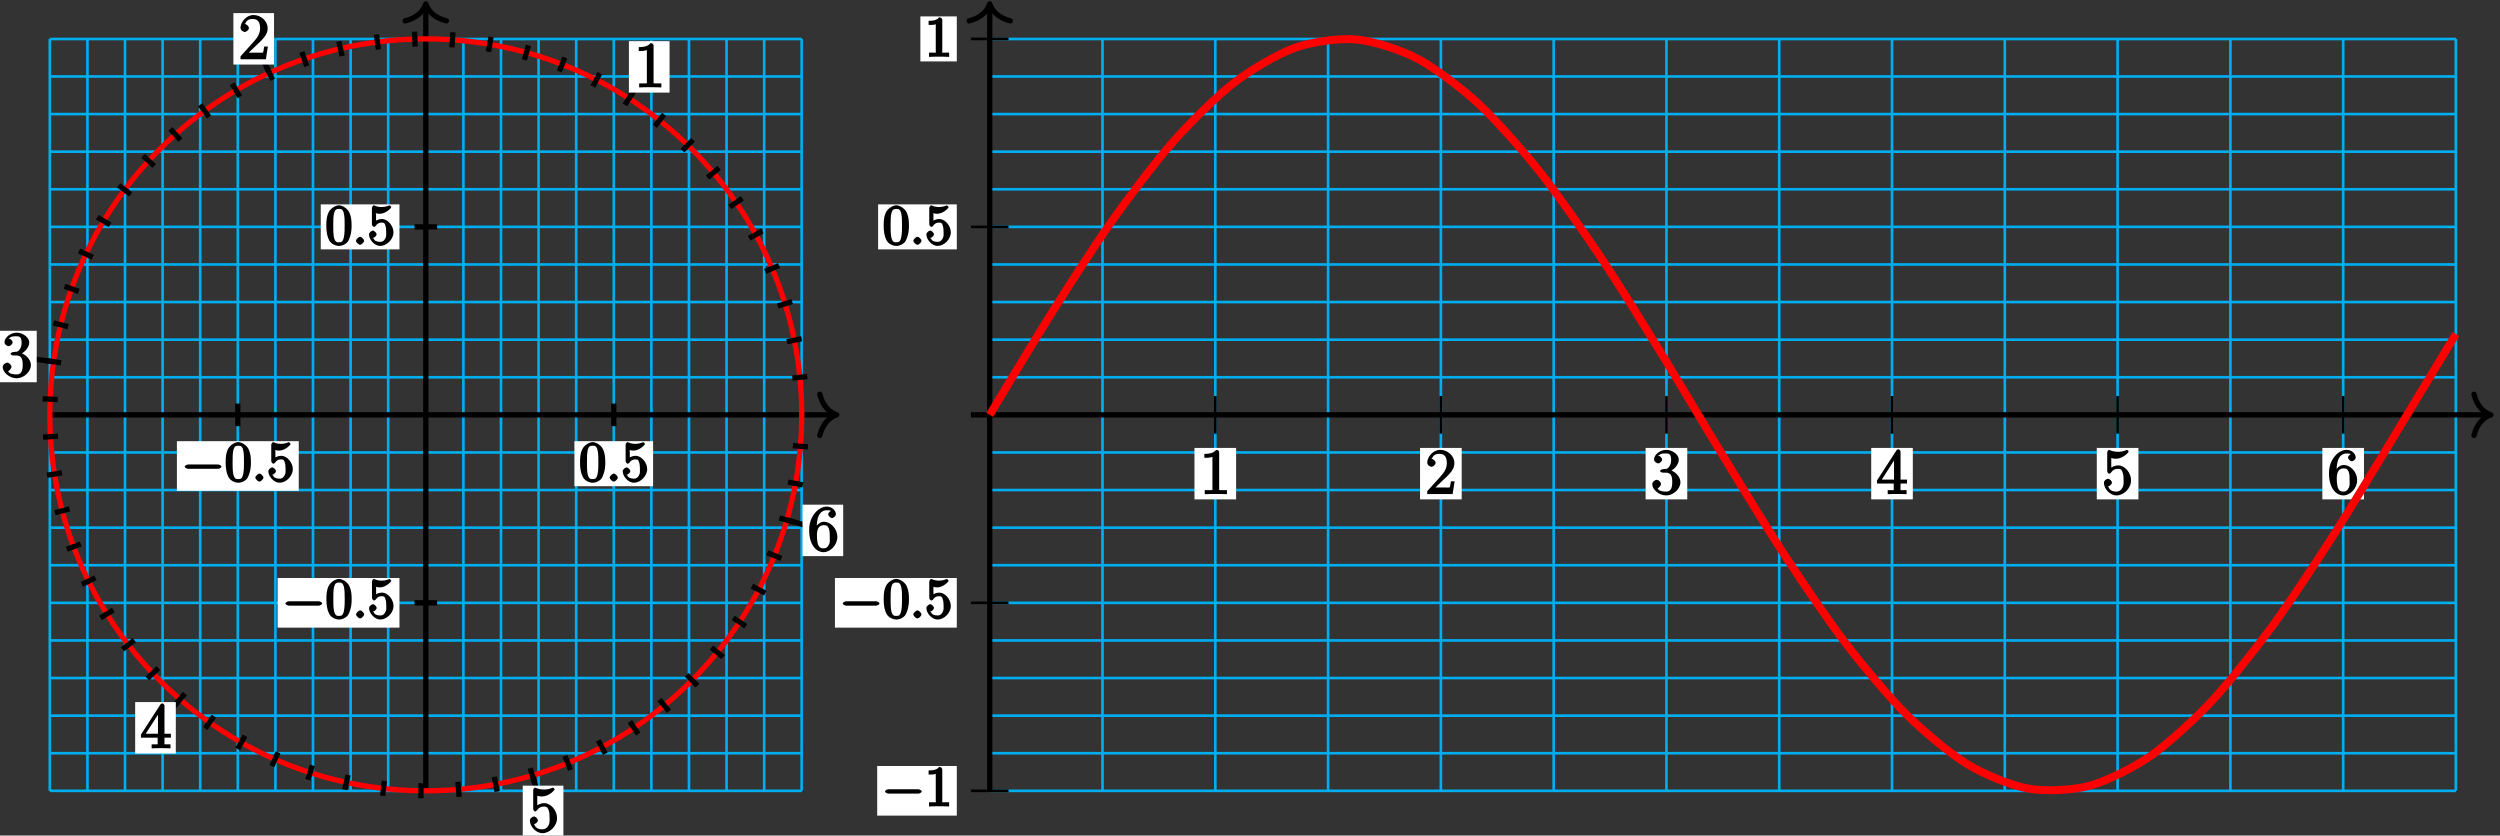 <?xml version="1.0" encoding="UTF-8"?>
<svg xmlns="http://www.w3.org/2000/svg" xmlns:xlink="http://www.w3.org/1999/xlink" width="377pt" height="126pt" viewBox="0 0 377 126" version="1.1">
<rect x="0" y="0" width="377" height="126" fill="#333333" stroke="none"/>
<defs>
<g>
<symbol overflow="visible" id="glyph0-0">
<path style="stroke:none;" d=""/>
</symbol>
<symbol overflow="visible" id="glyph0-1">
<path style="stroke:none;" d="M 2.922 -6.281 C 2.922 -6.5 2.75 -6.672 2.484 -6.672 C 2.203 -6.375 1.859 -6.062 0.688 -6.062 L 0.688 -5.469 C 1.094 -5.469 1.562 -5.469 1.906 -5.625 L 1.906 -0.891 C 1.906 -0.547 2.062 -0.594 1.219 -0.594 L 0.75 -0.594 L 0.75 0.016 C 1.188 -0.016 2.109 -0.016 2.422 -0.016 C 2.75 -0.016 3.656 -0.016 4.094 0.016 L 4.094 -0.594 L 3.625 -0.594 C 2.781 -0.594 2.922 -0.547 2.922 -0.891 Z M 2.922 -6.281 "/>
</symbol>
<symbol overflow="visible" id="glyph0-2">
<path style="stroke:none;" d="M 4.203 -1.922 L 3.844 -1.922 C 3.781 -1.594 3.766 -1.188 3.672 -1.031 C 3.609 -0.953 3.188 -1 2.891 -1 L 1.125 -1 L 1.25 -0.734 C 1.5 -0.953 2.078 -1.562 2.328 -1.781 C 3.781 -3.125 4.375 -3.734 4.375 -4.672 C 4.375 -5.781 3.344 -6.672 2.234 -6.672 C 1.125 -6.672 0.281 -5.562 0.281 -4.75 C 0.281 -4.25 0.891 -4.109 0.922 -4.109 C 1.125 -4.109 1.547 -4.406 1.547 -4.703 C 1.547 -4.969 1.188 -5.312 0.922 -5.312 C 0.828 -5.312 0.812 -5.312 1.016 -5.391 C 1.141 -5.797 1.484 -6.078 2.109 -6.078 C 2.922 -6.078 3.234 -5.562 3.234 -4.672 C 3.234 -3.859 2.828 -3.266 2.281 -2.656 L 0.281 -0.438 L 0.281 0 L 4.109 0 L 4.406 -1.922 Z M 4.203 -1.922 "/>
</symbol>
<symbol overflow="visible" id="glyph0-3">
<path style="stroke:none;" d="M 1.766 -3.75 C 1.594 -3.734 1.375 -3.562 1.375 -3.484 C 1.375 -3.391 1.609 -3.234 1.781 -3.234 L 2.219 -3.234 C 3.031 -3.234 3.219 -2.719 3.219 -1.797 C 3.219 -0.547 2.75 -0.375 2.281 -0.375 C 1.812 -0.375 1.203 -0.438 1.016 -0.859 C 1.062 -0.859 1.516 -1.188 1.516 -1.531 C 1.516 -1.812 1.141 -2.156 0.875 -2.156 C 0.641 -2.156 0.203 -1.859 0.203 -1.5 C 0.203 -0.656 1.25 0.203 2.297 0.203 C 3.438 0.203 4.453 -0.828 4.453 -1.781 C 4.453 -2.672 3.578 -3.516 2.656 -3.688 L 2.656 -3.359 C 3.484 -3.609 4.203 -4.453 4.203 -5.203 C 4.203 -5.953 3.234 -6.672 2.312 -6.672 C 1.359 -6.672 0.469 -5.922 0.469 -5.234 C 0.469 -4.844 0.953 -4.625 1.094 -4.625 C 1.297 -4.625 1.688 -4.922 1.688 -5.203 C 1.688 -5.516 1.297 -5.797 1.078 -5.797 C 1.016 -5.797 1 -5.797 1.312 -5.906 C 1.453 -6.172 2.234 -6.125 2.281 -6.125 C 2.594 -6.125 3.047 -6.141 3.047 -5.203 C 3.047 -5.016 3.062 -4.594 2.797 -4.188 C 2.5 -3.766 2.297 -3.781 2.047 -3.781 Z M 1.766 -3.75 "/>
</symbol>
<symbol overflow="visible" id="glyph0-4">
<path style="stroke:none;" d="M 3.625 -6.375 C 3.625 -6.562 3.453 -6.766 3.312 -6.766 C 3.234 -6.766 3.094 -6.719 3.016 -6.609 L 0.078 -2.062 L 0.078 -1.594 L 2.594 -1.594 L 2.594 -0.875 C 2.594 -0.531 2.75 -0.594 2.062 -0.594 L 1.688 -0.594 L 1.688 0.016 C 2.078 -0.016 2.844 -0.016 3.109 -0.016 C 3.375 -0.016 4.141 -0.016 4.531 0.016 L 4.531 -0.594 L 4.172 -0.594 C 3.484 -0.594 3.625 -0.531 3.625 -0.875 L 3.625 -1.594 L 4.594 -1.594 L 4.594 -2.188 L 3.625 -2.188 Z M 2.641 -5.625 L 2.641 -2.188 L 0.797 -2.188 L 2.938 -5.531 Z M 2.641 -5.625 "/>
</symbol>
<symbol overflow="visible" id="glyph0-5">
<path style="stroke:none;" d="M 1.219 -5.484 C 1.641 -5.344 1.969 -5.328 2.078 -5.328 C 3.156 -5.328 4.016 -6.281 4.016 -6.422 C 4.016 -6.453 3.828 -6.672 3.766 -6.672 C 3.75 -6.672 3.734 -6.672 3.641 -6.625 C 3.109 -6.391 2.656 -6.375 2.406 -6.375 C 1.766 -6.375 1.312 -6.562 1.141 -6.641 C 1.078 -6.672 1.047 -6.672 1.047 -6.672 C 0.969 -6.672 0.781 -6.438 0.781 -6.297 L 0.781 -3.453 C 0.781 -3.281 0.969 -3.062 1.078 -3.062 C 1.125 -3.062 1.25 -3.125 1.344 -3.234 C 1.609 -3.641 1.953 -3.812 2.422 -3.812 C 2.938 -3.812 3 -3.5 3.078 -3.344 C 3.234 -2.969 3.25 -2.5 3.25 -2.125 C 3.25 -1.766 3.312 -1.344 3.047 -0.906 C 2.828 -0.562 2.578 -0.375 2.156 -0.375 C 1.531 -0.375 1.078 -0.641 0.969 -1.094 C 0.781 -1.172 0.844 -1.156 0.891 -1.156 C 1.047 -1.156 1.484 -1.406 1.484 -1.734 C 1.484 -2 1.125 -2.312 0.891 -2.312 C 0.719 -2.312 0.281 -2.062 0.281 -1.688 C 0.281 -0.875 1.125 0.203 2.188 0.203 C 3.266 0.203 4.375 -0.859 4.375 -2.078 C 4.375 -3.219 3.438 -4.328 2.438 -4.328 C 1.891 -4.328 1.344 -4.031 1.094 -3.766 L 1.391 -3.656 L 1.391 -5.422 Z M 1.219 -5.484 "/>
</symbol>
<symbol overflow="visible" id="glyph0-6">
<path style="stroke:none;" d="M 1.344 -3.484 C 1.344 -5.906 2.359 -6.125 2.875 -6.125 C 3.219 -6.125 3.438 -6.078 3.438 -6.047 C 3.625 -6.047 3.078 -5.891 3.078 -5.5 C 3.078 -5.281 3.406 -4.953 3.656 -4.953 C 3.891 -4.953 4.234 -5.25 4.234 -5.531 C 4.234 -6.031 3.688 -6.672 2.859 -6.672 C 1.656 -6.672 0.203 -5.281 0.203 -3.172 C 0.203 -0.547 1.547 0.203 2.359 0.203 C 3.391 0.203 4.453 -0.859 4.453 -2.109 C 4.453 -3.375 3.391 -4.391 2.438 -4.391 C 1.594 -4.391 1.094 -3.484 1 -3.219 L 1.344 -3.219 Z M 2.359 -0.375 C 1.75 -0.375 1.641 -0.75 1.547 -0.953 C 1.469 -1.188 1.375 -1.656 1.375 -2.328 C 1.375 -3.094 1.547 -3.875 2.406 -3.875 C 2.922 -3.875 3.016 -3.688 3.172 -3.359 C 3.312 -3 3.312 -2.531 3.312 -2.109 C 3.312 -1.625 3.375 -1.312 3.188 -0.953 C 2.953 -0.484 2.734 -0.375 2.359 -0.375 Z M 2.359 -0.375 "/>
</symbol>
<symbol overflow="visible" id="glyph1-0">
<path style="stroke:none;" d=""/>
</symbol>
<symbol overflow="visible" id="glyph1-1">
<path style="stroke:none;" d="M 5.516 -1.922 C 5.656 -1.922 6.016 -2.078 6.016 -2.25 C 6.016 -2.422 5.656 -2.578 5.516 -2.578 L 0.984 -2.578 C 0.844 -2.578 0.484 -2.422 0.484 -2.25 C 0.484 -2.078 0.844 -1.922 0.984 -1.922 Z M 5.516 -1.922 "/>
</symbol>
<symbol overflow="visible" id="glyph2-0">
<path style="stroke:none;" d=""/>
</symbol>
<symbol overflow="visible" id="glyph2-1">
<path style="stroke:none;" d="M 3.953 -2.875 C 3.953 -3.562 3.906 -4.25 3.609 -4.875 C 3.266 -5.578 2.469 -5.953 2.047 -5.953 C 1.562 -5.953 0.766 -5.516 0.453 -4.828 C 0.219 -4.297 0.141 -3.781 0.141 -2.875 C 0.141 -2.062 0.25 -1.312 0.547 -0.719 C 0.875 -0.078 1.609 0.172 2.047 0.172 C 2.766 0.172 3.328 -0.312 3.469 -0.609 C 3.938 -1.562 3.953 -2.391 3.953 -2.875 Z M 2.047 -0.375 C 1.781 -0.375 1.438 -0.328 1.266 -1.25 C 1.188 -1.75 1.188 -2.391 1.188 -2.969 C 1.188 -3.656 1.188 -4.281 1.312 -4.781 C 1.453 -5.328 1.688 -5.406 2.047 -5.406 C 2.359 -5.406 2.641 -5.406 2.797 -4.688 C 2.906 -4.203 2.906 -3.547 2.906 -2.969 C 2.906 -2.406 2.906 -1.781 2.812 -1.266 C 2.656 -0.344 2.344 -0.375 2.047 -0.375 Z M 2.047 -0.375 "/>
</symbol>
<symbol overflow="visible" id="glyph2-2">
<path style="stroke:none;" d="M 1.078 -4.797 C 1.438 -4.688 1.719 -4.672 1.812 -4.672 C 2.766 -4.672 3.562 -5.562 3.562 -5.672 C 3.562 -5.719 3.344 -5.953 3.297 -5.953 C 3.281 -5.953 3.266 -5.953 3.188 -5.906 C 2.719 -5.719 2.312 -5.688 2.109 -5.688 C 1.547 -5.688 1.156 -5.859 1 -5.922 C 0.938 -5.953 0.922 -5.953 0.906 -5.953 C 0.844 -5.953 0.641 -5.703 0.641 -5.562 L 0.641 -3.078 C 0.641 -2.938 0.844 -2.688 0.953 -2.688 C 0.984 -2.688 1.141 -2.75 1.219 -2.859 C 1.453 -3.203 1.703 -3.344 2.125 -3.344 C 2.578 -3.344 2.578 -3.125 2.641 -2.984 C 2.781 -2.656 2.797 -2.25 2.797 -1.922 C 2.797 -1.609 2.859 -1.266 2.625 -0.891 C 2.438 -0.594 2.266 -0.438 1.891 -0.438 C 1.344 -0.438 1 -0.625 0.922 -0.922 C 0.688 -1.016 0.734 -1.016 0.781 -1.016 C 0.922 -1.016 1.344 -1.297 1.344 -1.578 C 1.344 -1.812 0.984 -2.141 0.781 -2.141 C 0.625 -2.141 0.203 -1.875 0.203 -1.547 C 0.203 -0.828 0.984 0.172 1.906 0.172 C 2.859 0.172 3.891 -0.812 3.891 -1.875 C 3.891 -2.875 3.016 -3.891 2.141 -3.891 C 1.656 -3.891 1.141 -3.625 0.922 -3.391 L 1.266 -3.266 L 1.266 -4.719 Z M 1.078 -4.797 "/>
</symbol>
<symbol overflow="visible" id="glyph2-3">
<path style="stroke:none;" d="M 2.609 -5.562 C 2.609 -5.75 2.406 -5.953 2.141 -5.953 C 1.891 -5.672 1.625 -5.422 0.547 -5.422 L 0.547 -4.797 C 0.953 -4.797 1.375 -4.797 1.625 -4.906 L 1.625 -0.844 C 1.625 -0.531 1.812 -0.625 1.078 -0.625 L 0.609 -0.625 L 0.609 0.016 C 1.031 -0.016 1.844 -0.016 2.125 -0.016 C 2.406 -0.016 3.203 -0.016 3.641 0.016 L 3.641 -0.625 L 3.172 -0.625 C 2.438 -0.625 2.609 -0.531 2.609 -0.844 Z M 2.609 -5.562 "/>
</symbol>
<symbol overflow="visible" id="glyph3-0">
<path style="stroke:none;" d=""/>
</symbol>
<symbol overflow="visible" id="glyph3-1">
<path style="stroke:none;" d="M 1.734 -0.594 C 1.734 -0.844 1.344 -1.203 1.141 -1.203 C 0.891 -1.203 0.516 -0.797 0.516 -0.609 C 0.516 -0.359 0.922 0 1.125 0 C 1.375 0 1.734 -0.391 1.734 -0.594 Z M 1.734 -0.594 "/>
</symbol>
</g>
</defs>
<g id="surface1">
<path style="fill:none;stroke-width:0.399;stroke-linecap:butt;stroke-linejoin:miter;stroke:rgb(0%,67.839%,93.729%);stroke-opacity:1;stroke-miterlimit:10;" d="M -56.698 -56.698 L 56.692 -56.698 M -56.698 -51.026 L 56.692 -51.026 M -56.698 -45.358 L 56.692 -45.358 M -56.698 -39.686 L 56.692 -39.686 M -56.698 -34.018 L 56.692 -34.018 M -56.698 -28.35 L 56.692 -28.35 M -56.698 -22.678 L 56.692 -22.678 M -56.698 -17.01 L 56.692 -17.01 M -56.698 -11.338 L 56.692 -11.338 M -56.698 -5.67 L 56.692 -5.67 M -56.698 0.001 L 56.692 0.001 M -56.698 5.669 L 56.692 5.669 M -56.698 11.341 L 56.692 11.341 M -56.698 17.009 L 56.692 17.009 M -56.698 22.677 L 56.692 22.677 M -56.698 28.349 L 56.692 28.349 M -56.698 34.017 L 56.692 34.017 M -56.698 39.689 L 56.692 39.689 M -56.698 45.357 L 56.692 45.357 M -56.698 51.029 L 56.692 51.029 M -56.698 56.677 L 56.692 56.677 M -56.698 -56.698 L -56.698 56.693 M -51.026 -56.698 L -51.026 56.693 M -45.358 -56.698 L -45.358 56.693 M -39.687 -56.698 L -39.687 56.693 M -34.019 -56.698 L -34.019 56.693 M -28.347 -56.698 L -28.347 56.693 M -22.679 -56.698 L -22.679 56.693 M -17.011 -56.698 L -17.011 56.693 M -11.339 -56.698 L -11.339 56.693 M -5.671 -56.698 L -5.671 56.693 M 0.001 -56.698 L 0.001 56.693 M 5.669 -56.698 L 5.669 56.693 M 11.341 -56.698 L 11.341 56.693 M 17.009 -56.698 L 17.009 56.693 M 22.681 -56.698 L 22.681 56.693 M 28.349 -56.698 L 28.349 56.693 M 34.017 -56.698 L 34.017 56.693 M 39.688 -56.698 L 39.688 56.693 M 45.356 -56.698 L 45.356 56.693 M 51.028 -56.698 L 51.028 56.693 M 56.677 -56.698 L 56.677 56.693 " transform="matrix(1,0,0,-1,64.21,62.56)"/>
<path style="fill:none;stroke-width:0.797;stroke-linecap:butt;stroke-linejoin:miter;stroke:rgb(0%,0%,0%);stroke-opacity:1;stroke-miterlimit:10;" d="M -56.694 0.001 L 61.567 0.001 " transform="matrix(1,0,0,-1,64.21,62.56)"/>
<path style="fill:none;stroke-width:0.797;stroke-linecap:round;stroke-linejoin:round;stroke:rgb(0%,0%,0%);stroke-opacity:1;stroke-miterlimit:10;" d="M -2.55 3.111 C -2.085 1.244 -1.046 0.365 0.001 0.001 C -1.046 -0.362 -2.085 -1.245 -2.55 -3.112 " transform="matrix(1,0,0,-1,126.175,62.56)"/>
<path style="fill:none;stroke-width:0.797;stroke-linecap:butt;stroke-linejoin:miter;stroke:rgb(0%,0%,0%);stroke-opacity:1;stroke-miterlimit:10;" d="M 0.001 -56.694 L 0.001 61.568 " transform="matrix(1,0,0,-1,64.21,62.56)"/>
<path style="fill:none;stroke-width:0.797;stroke-linecap:round;stroke-linejoin:round;stroke:rgb(0%,0%,0%);stroke-opacity:1;stroke-miterlimit:10;" d="M -2.549 3.112 C -2.084 1.245 -1.045 0.362 0.001 -0.001 C -1.045 -0.364 -2.084 -1.243 -2.549 -3.11 " transform="matrix(0,-1,-1,0,64.21,0.595)"/>
<path style="fill:none;stroke-width:0.797;stroke-linecap:butt;stroke-linejoin:miter;stroke:rgb(100%,0%,0%);stroke-opacity:1;stroke-miterlimit:10;" d="M 56.692 0.001 C 56.692 31.31 31.31 56.693 0.001 56.693 C -31.312 56.693 -56.694 31.31 -56.694 0.001 C -56.694 -31.311 -31.312 -56.694 0.001 -56.694 C 31.31 -56.694 56.692 -31.311 56.692 0.001 Z M 56.692 0.001 " transform="matrix(1,0,0,-1,64.21,62.56)"/>
<path style="fill:none;stroke-width:0.797;stroke-linecap:butt;stroke-linejoin:miter;stroke:rgb(0%,0%,0%);stroke-opacity:1;stroke-miterlimit:10;" d="M 55.278 5.544 L 57.536 5.771 " transform="matrix(1,0,0,-1,64.21,62.56)"/>
<path style="fill:none;stroke-width:0.797;stroke-linecap:butt;stroke-linejoin:miter;stroke:rgb(0%,0%,0%);stroke-opacity:1;stroke-miterlimit:10;" d="M 54.45 11.037 L 56.673 11.486 " transform="matrix(1,0,0,-1,64.21,62.56)"/>
<path style="fill:none;stroke-width:0.797;stroke-linecap:butt;stroke-linejoin:miter;stroke:rgb(0%,0%,0%);stroke-opacity:1;stroke-miterlimit:10;" d="M 53.075 16.415 L 55.243 17.087 " transform="matrix(1,0,0,-1,64.21,62.56)"/>
<path style="fill:none;stroke-width:0.797;stroke-linecap:butt;stroke-linejoin:miter;stroke:rgb(0%,0%,0%);stroke-opacity:1;stroke-miterlimit:10;" d="M 51.173 21.634 L 53.263 22.517 " transform="matrix(1,0,0,-1,64.21,62.56)"/>
<path style="fill:none;stroke-width:0.797;stroke-linecap:butt;stroke-linejoin:miter;stroke:rgb(0%,0%,0%);stroke-opacity:1;stroke-miterlimit:10;" d="M 48.755 26.634 L 50.747 27.72 " transform="matrix(1,0,0,-1,64.21,62.56)"/>
<path style="fill:none;stroke-width:0.797;stroke-linecap:butt;stroke-linejoin:miter;stroke:rgb(0%,0%,0%);stroke-opacity:1;stroke-miterlimit:10;" d="M 45.852 31.369 L 47.724 32.65 " transform="matrix(1,0,0,-1,64.21,62.56)"/>
<path style="fill:none;stroke-width:0.797;stroke-linecap:butt;stroke-linejoin:miter;stroke:rgb(0%,0%,0%);stroke-opacity:1;stroke-miterlimit:10;" d="M 42.493 35.79 L 44.227 37.251 " transform="matrix(1,0,0,-1,64.21,62.56)"/>
<path style="fill:none;stroke-width:0.797;stroke-linecap:butt;stroke-linejoin:miter;stroke:rgb(0%,0%,0%);stroke-opacity:1;stroke-miterlimit:10;" d="M 38.708 39.853 L 40.29 41.478 " transform="matrix(1,0,0,-1,64.21,62.56)"/>
<path style="fill:none;stroke-width:0.797;stroke-linecap:butt;stroke-linejoin:miter;stroke:rgb(0%,0%,0%);stroke-opacity:1;stroke-miterlimit:10;" d="M 34.536 43.517 L 35.946 45.294 " transform="matrix(1,0,0,-1,64.21,62.56)"/>
<path style="fill:none;stroke-width:0.797;stroke-linecap:butt;stroke-linejoin:miter;stroke:rgb(0%,0%,0%);stroke-opacity:1;stroke-miterlimit:10;" d="M 30.02 46.748 L 31.247 48.654 " transform="matrix(1,0,0,-1,64.21,62.56)"/>
<path style="fill:none;stroke-width:0.797;stroke-linecap:butt;stroke-linejoin:miter;stroke:rgb(0%,0%,0%);stroke-opacity:1;stroke-miterlimit:10;" d="M 25.204 49.513 L 26.235 51.533 " transform="matrix(1,0,0,-1,64.21,62.56)"/>
<path style="fill:none;stroke-width:0.797;stroke-linecap:butt;stroke-linejoin:miter;stroke:rgb(0%,0%,0%);stroke-opacity:1;stroke-miterlimit:10;" d="M 20.134 51.779 L 20.958 53.892 " transform="matrix(1,0,0,-1,64.21,62.56)"/>
<path style="fill:none;stroke-width:0.797;stroke-linecap:butt;stroke-linejoin:miter;stroke:rgb(0%,0%,0%);stroke-opacity:1;stroke-miterlimit:10;" d="M 14.868 53.529 L 15.474 55.716 " transform="matrix(1,0,0,-1,64.21,62.56)"/>
<path style="fill:none;stroke-width:0.797;stroke-linecap:butt;stroke-linejoin:miter;stroke:rgb(0%,0%,0%);stroke-opacity:1;stroke-miterlimit:10;" d="M 9.45 54.748 L 9.833 56.982 " transform="matrix(1,0,0,-1,64.21,62.56)"/>
<path style="fill:none;stroke-width:0.797;stroke-linecap:butt;stroke-linejoin:miter;stroke:rgb(0%,0%,0%);stroke-opacity:1;stroke-miterlimit:10;" d="M 3.935 55.419 L 4.095 57.681 " transform="matrix(1,0,0,-1,64.21,62.56)"/>
<path style="fill:none;stroke-width:0.797;stroke-linecap:butt;stroke-linejoin:miter;stroke:rgb(0%,0%,0%);stroke-opacity:1;stroke-miterlimit:10;" d="M -1.612 55.533 L -1.679 57.798 " transform="matrix(1,0,0,-1,64.21,62.56)"/>
<path style="fill:none;stroke-width:0.797;stroke-linecap:butt;stroke-linejoin:miter;stroke:rgb(0%,0%,0%);stroke-opacity:1;stroke-miterlimit:10;" d="M -7.147 55.095 L -7.44 57.345 " transform="matrix(1,0,0,-1,64.21,62.56)"/>
<path style="fill:none;stroke-width:0.797;stroke-linecap:butt;stroke-linejoin:miter;stroke:rgb(0%,0%,0%);stroke-opacity:1;stroke-miterlimit:10;" d="M -12.612 54.107 L -13.128 56.314 " transform="matrix(1,0,0,-1,64.21,62.56)"/>
<path style="fill:none;stroke-width:0.797;stroke-linecap:butt;stroke-linejoin:miter;stroke:rgb(0%,0%,0%);stroke-opacity:1;stroke-miterlimit:10;" d="M -17.952 52.576 L -18.687 54.724 " transform="matrix(1,0,0,-1,64.21,62.56)"/>
<path style="fill:none;stroke-width:0.797;stroke-linecap:butt;stroke-linejoin:miter;stroke:rgb(0%,0%,0%);stroke-opacity:1;stroke-miterlimit:10;" d="M -23.112 50.521 L -24.054 52.583 " transform="matrix(1,0,0,-1,64.21,62.56)"/>
<path style="fill:none;stroke-width:0.797;stroke-linecap:butt;stroke-linejoin:miter;stroke:rgb(0%,0%,0%);stroke-opacity:1;stroke-miterlimit:10;" d="M -28.038 47.962 L -29.183 49.919 " transform="matrix(1,0,0,-1,64.21,62.56)"/>
<path style="fill:none;stroke-width:0.797;stroke-linecap:butt;stroke-linejoin:miter;stroke:rgb(0%,0%,0%);stroke-opacity:1;stroke-miterlimit:10;" d="M -32.687 44.923 L -34.023 46.759 " transform="matrix(1,0,0,-1,64.21,62.56)"/>
<path style="fill:none;stroke-width:0.797;stroke-linecap:butt;stroke-linejoin:miter;stroke:rgb(0%,0%,0%);stroke-opacity:1;stroke-miterlimit:10;" d="M -37.007 41.435 L -38.519 43.126 " transform="matrix(1,0,0,-1,64.21,62.56)"/>
<path style="fill:none;stroke-width:0.797;stroke-linecap:butt;stroke-linejoin:miter;stroke:rgb(0%,0%,0%);stroke-opacity:1;stroke-miterlimit:10;" d="M -40.96 37.537 L -42.632 39.068 " transform="matrix(1,0,0,-1,64.21,62.56)"/>
<path style="fill:none;stroke-width:0.797;stroke-linecap:butt;stroke-linejoin:miter;stroke:rgb(0%,0%,0%);stroke-opacity:1;stroke-miterlimit:10;" d="M -44.503 33.259 L -46.319 34.615 " transform="matrix(1,0,0,-1,64.21,62.56)"/>
<path style="fill:none;stroke-width:0.797;stroke-linecap:butt;stroke-linejoin:miter;stroke:rgb(0%,0%,0%);stroke-opacity:1;stroke-miterlimit:10;" d="M -47.601 28.65 L -49.542 29.822 " transform="matrix(1,0,0,-1,64.21,62.56)"/>
<path style="fill:none;stroke-width:0.797;stroke-linecap:butt;stroke-linejoin:miter;stroke:rgb(0%,0%,0%);stroke-opacity:1;stroke-miterlimit:10;" d="M -50.222 23.755 L -52.273 24.724 " transform="matrix(1,0,0,-1,64.21,62.56)"/>
<path style="fill:none;stroke-width:0.797;stroke-linecap:butt;stroke-linejoin:miter;stroke:rgb(0%,0%,0%);stroke-opacity:1;stroke-miterlimit:10;" d="M -52.343 18.622 L -54.48 19.384 " transform="matrix(1,0,0,-1,64.21,62.56)"/>
<path style="fill:none;stroke-width:0.797;stroke-linecap:butt;stroke-linejoin:miter;stroke:rgb(0%,0%,0%);stroke-opacity:1;stroke-miterlimit:10;" d="M -53.94 13.306 L -56.144 13.849 " transform="matrix(1,0,0,-1,64.21,62.56)"/>
<path style="fill:none;stroke-width:0.797;stroke-linecap:butt;stroke-linejoin:miter;stroke:rgb(0%,0%,0%);stroke-opacity:1;stroke-miterlimit:10;" d="M -54.999 7.853 L -57.245 8.173 " transform="matrix(1,0,0,-1,64.21,62.56)"/>
<path style="fill:none;stroke-width:0.797;stroke-linecap:butt;stroke-linejoin:miter;stroke:rgb(0%,0%,0%);stroke-opacity:1;stroke-miterlimit:10;" d="M -55.507 2.322 L -57.773 2.419 " transform="matrix(1,0,0,-1,64.21,62.56)"/>
<path style="fill:none;stroke-width:0.797;stroke-linecap:butt;stroke-linejoin:miter;stroke:rgb(0%,0%,0%);stroke-opacity:1;stroke-miterlimit:10;" d="M -55.464 -3.225 L -57.726 -3.358 " transform="matrix(1,0,0,-1,64.21,62.56)"/>
<path style="fill:none;stroke-width:0.797;stroke-linecap:butt;stroke-linejoin:miter;stroke:rgb(0%,0%,0%);stroke-opacity:1;stroke-miterlimit:10;" d="M -54.866 -8.749 L -57.105 -9.104 " transform="matrix(1,0,0,-1,64.21,62.56)"/>
<path style="fill:none;stroke-width:0.797;stroke-linecap:butt;stroke-linejoin:miter;stroke:rgb(0%,0%,0%);stroke-opacity:1;stroke-miterlimit:10;" d="M -53.718 -14.182 L -55.909 -14.76 " transform="matrix(1,0,0,-1,64.21,62.56)"/>
<path style="fill:none;stroke-width:0.797;stroke-linecap:butt;stroke-linejoin:miter;stroke:rgb(0%,0%,0%);stroke-opacity:1;stroke-miterlimit:10;" d="M -52.034 -19.471 L -54.155 -20.268 " transform="matrix(1,0,0,-1,64.21,62.56)"/>
<path style="fill:none;stroke-width:0.797;stroke-linecap:butt;stroke-linejoin:miter;stroke:rgb(0%,0%,0%);stroke-opacity:1;stroke-miterlimit:10;" d="M -49.827 -24.569 L -51.862 -25.573 " transform="matrix(1,0,0,-1,64.21,62.56)"/>
<path style="fill:none;stroke-width:0.797;stroke-linecap:butt;stroke-linejoin:miter;stroke:rgb(0%,0%,0%);stroke-opacity:1;stroke-miterlimit:10;" d="M -47.128 -29.42 L -49.054 -30.624 " transform="matrix(1,0,0,-1,64.21,62.56)"/>
<path style="fill:none;stroke-width:0.797;stroke-linecap:butt;stroke-linejoin:miter;stroke:rgb(0%,0%,0%);stroke-opacity:1;stroke-miterlimit:10;" d="M -43.956 -33.979 L -45.749 -35.366 " transform="matrix(1,0,0,-1,64.21,62.56)"/>
<path style="fill:none;stroke-width:0.797;stroke-linecap:butt;stroke-linejoin:miter;stroke:rgb(0%,0%,0%);stroke-opacity:1;stroke-miterlimit:10;" d="M -40.343 -38.194 L -41.987 -39.756 " transform="matrix(1,0,0,-1,64.21,62.56)"/>
<path style="fill:none;stroke-width:0.797;stroke-linecap:butt;stroke-linejoin:miter;stroke:rgb(0%,0%,0%);stroke-opacity:1;stroke-miterlimit:10;" d="M -36.327 -42.034 L -37.812 -43.749 " transform="matrix(1,0,0,-1,64.21,62.56)"/>
<path style="fill:none;stroke-width:0.797;stroke-linecap:butt;stroke-linejoin:miter;stroke:rgb(0%,0%,0%);stroke-opacity:1;stroke-miterlimit:10;" d="M -31.952 -45.448 L -33.257 -47.303 " transform="matrix(1,0,0,-1,64.21,62.56)"/>
<path style="fill:none;stroke-width:0.797;stroke-linecap:butt;stroke-linejoin:miter;stroke:rgb(0%,0%,0%);stroke-opacity:1;stroke-miterlimit:10;" d="M -27.257 -48.413 L -28.37 -50.389 " transform="matrix(1,0,0,-1,64.21,62.56)"/>
<path style="fill:none;stroke-width:0.797;stroke-linecap:butt;stroke-linejoin:miter;stroke:rgb(0%,0%,0%);stroke-opacity:1;stroke-miterlimit:10;" d="M -22.284 -50.889 L -23.194 -52.967 " transform="matrix(1,0,0,-1,64.21,62.56)"/>
<path style="fill:none;stroke-width:0.797;stroke-linecap:butt;stroke-linejoin:miter;stroke:rgb(0%,0%,0%);stroke-opacity:1;stroke-miterlimit:10;" d="M -17.093 -52.862 L -17.792 -55.022 " transform="matrix(1,0,0,-1,64.21,62.56)"/>
<path style="fill:none;stroke-width:0.797;stroke-linecap:butt;stroke-linejoin:miter;stroke:rgb(0%,0%,0%);stroke-opacity:1;stroke-miterlimit:10;" d="M -11.733 -54.303 L -12.21 -56.522 " transform="matrix(1,0,0,-1,64.21,62.56)"/>
<path style="fill:none;stroke-width:0.797;stroke-linecap:butt;stroke-linejoin:miter;stroke:rgb(0%,0%,0%);stroke-opacity:1;stroke-miterlimit:10;" d="M -6.253 -55.206 L -6.507 -57.456 " transform="matrix(1,0,0,-1,64.21,62.56)"/>
<path style="fill:none;stroke-width:0.797;stroke-linecap:butt;stroke-linejoin:miter;stroke:rgb(0%,0%,0%);stroke-opacity:1;stroke-miterlimit:10;" d="M -0.71 -55.553 L -0.741 -57.819 " transform="matrix(1,0,0,-1,64.21,62.56)"/>
<path style="fill:none;stroke-width:0.797;stroke-linecap:butt;stroke-linejoin:miter;stroke:rgb(0%,0%,0%);stroke-opacity:1;stroke-miterlimit:10;" d="M 4.837 -55.346 L 5.032 -57.608 " transform="matrix(1,0,0,-1,64.21,62.56)"/>
<path style="fill:none;stroke-width:0.797;stroke-linecap:butt;stroke-linejoin:miter;stroke:rgb(0%,0%,0%);stroke-opacity:1;stroke-miterlimit:10;" d="M 10.337 -54.585 L 10.759 -56.815 " transform="matrix(1,0,0,-1,64.21,62.56)"/>
<path style="fill:none;stroke-width:0.797;stroke-linecap:butt;stroke-linejoin:miter;stroke:rgb(0%,0%,0%);stroke-opacity:1;stroke-miterlimit:10;" d="M 15.735 -53.28 L 16.376 -55.456 " transform="matrix(1,0,0,-1,64.21,62.56)"/>
<path style="fill:none;stroke-width:0.797;stroke-linecap:butt;stroke-linejoin:miter;stroke:rgb(0%,0%,0%);stroke-opacity:1;stroke-miterlimit:10;" d="M 20.974 -51.444 L 21.833 -53.545 " transform="matrix(1,0,0,-1,64.21,62.56)"/>
<path style="fill:none;stroke-width:0.797;stroke-linecap:butt;stroke-linejoin:miter;stroke:rgb(0%,0%,0%);stroke-opacity:1;stroke-miterlimit:10;" d="M 26.005 -49.092 L 27.067 -51.1 " transform="matrix(1,0,0,-1,64.21,62.56)"/>
<path style="fill:none;stroke-width:0.797;stroke-linecap:butt;stroke-linejoin:miter;stroke:rgb(0%,0%,0%);stroke-opacity:1;stroke-miterlimit:10;" d="M 30.778 -46.252 L 32.032 -48.139 " transform="matrix(1,0,0,-1,64.21,62.56)"/>
<path style="fill:none;stroke-width:0.797;stroke-linecap:butt;stroke-linejoin:miter;stroke:rgb(0%,0%,0%);stroke-opacity:1;stroke-miterlimit:10;" d="M 35.239 -42.948 L 36.677 -44.702 " transform="matrix(1,0,0,-1,64.21,62.56)"/>
<path style="fill:none;stroke-width:0.797;stroke-linecap:butt;stroke-linejoin:miter;stroke:rgb(0%,0%,0%);stroke-opacity:1;stroke-miterlimit:10;" d="M 39.352 -39.217 L 40.958 -40.819 " transform="matrix(1,0,0,-1,64.21,62.56)"/>
<path style="fill:none;stroke-width:0.797;stroke-linecap:butt;stroke-linejoin:miter;stroke:rgb(0%,0%,0%);stroke-opacity:1;stroke-miterlimit:10;" d="M 43.071 -35.092 L 44.829 -36.526 " transform="matrix(1,0,0,-1,64.21,62.56)"/>
<path style="fill:none;stroke-width:0.797;stroke-linecap:butt;stroke-linejoin:miter;stroke:rgb(0%,0%,0%);stroke-opacity:1;stroke-miterlimit:10;" d="M 46.36 -30.616 L 48.251 -31.866 " transform="matrix(1,0,0,-1,64.21,62.56)"/>
<path style="fill:none;stroke-width:0.797;stroke-linecap:butt;stroke-linejoin:miter;stroke:rgb(0%,0%,0%);stroke-opacity:1;stroke-miterlimit:10;" d="M 49.185 -25.835 L 51.192 -26.889 " transform="matrix(1,0,0,-1,64.21,62.56)"/>
<path style="fill:none;stroke-width:0.797;stroke-linecap:butt;stroke-linejoin:miter;stroke:rgb(0%,0%,0%);stroke-opacity:1;stroke-miterlimit:10;" d="M 51.517 -20.799 L 53.622 -21.647 " transform="matrix(1,0,0,-1,64.21,62.56)"/>
<path style="fill:none;stroke-width:0.797;stroke-linecap:butt;stroke-linejoin:miter;stroke:rgb(0%,0%,0%);stroke-opacity:1;stroke-miterlimit:10;" d="M 53.333 -15.553 L 55.513 -16.186 " transform="matrix(1,0,0,-1,64.21,62.56)"/>
<path style="fill:none;stroke-width:0.797;stroke-linecap:butt;stroke-linejoin:miter;stroke:rgb(0%,0%,0%);stroke-opacity:1;stroke-miterlimit:10;" d="M 54.622 -10.147 L 56.852 -10.561 " transform="matrix(1,0,0,-1,64.21,62.56)"/>
<path style="fill:none;stroke-width:0.797;stroke-linecap:butt;stroke-linejoin:miter;stroke:rgb(0%,0%,0%);stroke-opacity:1;stroke-miterlimit:10;" d="M 55.36 -4.647 L 57.622 -4.835 " transform="matrix(1,0,0,-1,64.21,62.56)"/>
<path style="fill:none;stroke-width:0.797;stroke-linecap:butt;stroke-linejoin:miter;stroke:rgb(0%,0%,0%);stroke-opacity:1;stroke-miterlimit:10;" d="M 30.63 47.705 L 32.161 50.087 " transform="matrix(1,0,0,-1,64.21,62.56)"/>
<path style=" stroke:none;fill-rule:nonzero;fill:rgb(100%,100%,100%);fill-opacity:1;" d="M 100.969 6.207 L 94.84 6.207 L 94.84 13.965 L 100.969 13.965 Z M 100.969 6.207 "/>
<g style="fill:rgb(0%,0%,0%);fill-opacity:1;">
  <use xlink:href="#glyph0-1" x="95.638" y="13.168"/>
</g>
<path style="fill:none;stroke-width:0.797;stroke-linecap:butt;stroke-linejoin:miter;stroke:rgb(0%,0%,0%);stroke-opacity:1;stroke-miterlimit:10;" d="M -23.593 51.548 L -24.773 54.126 " transform="matrix(1,0,0,-1,64.21,62.56)"/>
<path style=" stroke:none;fill-rule:nonzero;fill:rgb(100%,100%,100%);fill-opacity:1;" d="M 41.324 1.977 L 35.195 1.977 L 35.195 9.734 L 41.324 9.734 Z M 41.324 1.977 "/>
<g style="fill:rgb(0%,0%,0%);fill-opacity:1;">
  <use xlink:href="#glyph0-2" x="35.988" y="8.938"/>
</g>
<path style="fill:none;stroke-width:0.797;stroke-linecap:butt;stroke-linejoin:miter;stroke:rgb(0%,0%,0%);stroke-opacity:1;stroke-miterlimit:10;" d="M -56.124 8.001 L -58.929 8.4 " transform="matrix(1,0,0,-1,64.21,62.56)"/>
<path style=" stroke:none;fill-rule:nonzero;fill:rgb(100%,100%,100%);fill-opacity:1;" d="M 5.539 49.883 L -0.59 49.883 L -0.59 57.641 L 5.539 57.641 Z M 5.539 49.883 "/>
<g style="fill:rgb(0%,0%,0%);fill-opacity:1;">
  <use xlink:href="#glyph0-3" x="0.208" y="56.838"/>
</g>
<path style="fill:none;stroke-width:0.797;stroke-linecap:butt;stroke-linejoin:miter;stroke:rgb(0%,0%,0%);stroke-opacity:1;stroke-miterlimit:10;" d="M -37.058 -42.905 L -38.909 -45.049 " transform="matrix(1,0,0,-1,64.21,62.56)"/>
<path style=" stroke:none;fill-rule:nonzero;fill:rgb(100%,100%,100%);fill-opacity:1;" d="M 26.512 105.875 L 20.383 105.875 L 20.383 113.633 L 26.512 113.633 Z M 26.512 105.875 "/>
<g style="fill:rgb(0%,0%,0%);fill-opacity:1;">
  <use xlink:href="#glyph0-4" x="21.178" y="112.838"/>
</g>
<path style="fill:none;stroke-width:0.797;stroke-linecap:butt;stroke-linejoin:miter;stroke:rgb(0%,0%,0%);stroke-opacity:1;stroke-miterlimit:10;" d="M 16.079 -54.362 L 16.884 -57.081 " transform="matrix(1,0,0,-1,64.21,62.56)"/>
<path style=" stroke:none;fill-rule:nonzero;fill:rgb(100%,100%,100%);fill-opacity:1;" d="M 84.961 118.48 L 78.832 118.48 L 78.832 126.234 L 84.961 126.234 Z M 84.961 118.48 "/>
<g style="fill:rgb(0%,0%,0%);fill-opacity:1;">
  <use xlink:href="#glyph0-5" x="79.628" y="125.438"/>
</g>
<path style="fill:none;stroke-width:0.797;stroke-linecap:butt;stroke-linejoin:miter;stroke:rgb(0%,0%,0%);stroke-opacity:1;stroke-miterlimit:10;" d="M 54.435 -15.838 L 57.153 -16.631 " transform="matrix(1,0,0,-1,64.21,62.56)"/>
<path style=" stroke:none;fill-rule:nonzero;fill:rgb(100%,100%,100%);fill-opacity:1;" d="M 127.152 76.105 L 121.02 76.105 L 121.02 83.863 L 127.152 83.863 Z M 127.152 76.105 "/>
<g style="fill:rgb(0%,0%,0%);fill-opacity:1;">
  <use xlink:href="#glyph0-6" x="121.818" y="83.068"/>
</g>
<path style="fill:none;stroke-width:0.797;stroke-linecap:butt;stroke-linejoin:miter;stroke:rgb(0%,0%,0%);stroke-opacity:1;stroke-miterlimit:10;" d="M 1.7 -28.346 L -1.702 -28.346 " transform="matrix(1,0,0,-1,64.21,62.56)"/>
<path style=" stroke:none;fill-rule:nonzero;fill:rgb(100%,100%,100%);fill-opacity:1;" d="M 60.238 87.164 L 41.863 87.164 L 41.863 94.648 L 60.238 94.648 Z M 60.238 87.164 "/>
<g style="fill:rgb(0%,0%,0%);fill-opacity:1;">
  <use xlink:href="#glyph1-1" x="42.567" y="93.252"/>
</g>
<g style="fill:rgb(0%,0%,0%);fill-opacity:1;">
  <use xlink:href="#glyph2-1" x="49.077" y="93.252"/>
</g>
<g style="fill:rgb(0%,0%,0%);fill-opacity:1;">
  <use xlink:href="#glyph3-1" x="53.179" y="93.252"/>
</g>
<g style="fill:rgb(0%,0%,0%);fill-opacity:1;">
  <use xlink:href="#glyph2-2" x="55.454" y="93.252"/>
</g>
<path style="fill:none;stroke-width:0.797;stroke-linecap:butt;stroke-linejoin:miter;stroke:rgb(0%,0%,0%);stroke-opacity:1;stroke-miterlimit:10;" d="M -28.347 1.701 L -28.347 -1.702 " transform="matrix(1,0,0,-1,64.21,62.56)"/>
<path style=" stroke:none;fill-rule:nonzero;fill:rgb(100%,100%,100%);fill-opacity:1;" d="M 45.051 66.531 L 26.676 66.531 L 26.676 74.016 L 45.051 74.016 Z M 45.051 66.531 "/>
<g style="fill:rgb(0%,0%,0%);fill-opacity:1;">
  <use xlink:href="#glyph1-1" x="27.377" y="72.622"/>
</g>
<g style="fill:rgb(0%,0%,0%);fill-opacity:1;">
  <use xlink:href="#glyph2-1" x="33.887" y="72.622"/>
</g>
<g style="fill:rgb(0%,0%,0%);fill-opacity:1;">
  <use xlink:href="#glyph3-1" x="37.989" y="72.622"/>
</g>
<g style="fill:rgb(0%,0%,0%);fill-opacity:1;">
  <use xlink:href="#glyph2-2" x="40.264" y="72.622"/>
</g>
<path style="fill:none;stroke-width:0.797;stroke-linecap:butt;stroke-linejoin:miter;stroke:rgb(0%,0%,0%);stroke-opacity:1;stroke-miterlimit:10;" d="M 1.7 28.345 L -1.702 28.345 " transform="matrix(1,0,0,-1,64.21,62.56)"/>
<path style=" stroke:none;fill-rule:nonzero;fill:rgb(100%,100%,100%);fill-opacity:1;" d="M 60.238 30.82 L 48.371 30.82 L 48.371 37.605 L 60.238 37.605 Z M 60.238 30.82 "/>
<g style="fill:rgb(0%,0%,0%);fill-opacity:1;">
  <use xlink:href="#glyph2-1" x="49.067" y="36.912"/>
</g>
<g style="fill:rgb(0%,0%,0%);fill-opacity:1;">
  <use xlink:href="#glyph3-1" x="53.169" y="36.912"/>
</g>
<g style="fill:rgb(0%,0%,0%);fill-opacity:1;">
  <use xlink:href="#glyph2-2" x="55.444" y="36.912"/>
</g>
<path style="fill:none;stroke-width:0.797;stroke-linecap:butt;stroke-linejoin:miter;stroke:rgb(0%,0%,0%);stroke-opacity:1;stroke-miterlimit:10;" d="M 28.349 1.701 L 28.349 -1.702 " transform="matrix(1,0,0,-1,64.21,62.56)"/>
<path style=" stroke:none;fill-rule:nonzero;fill:rgb(100%,100%,100%);fill-opacity:1;" d="M 98.488 66.531 L 86.625 66.531 L 86.625 73.32 L 98.488 73.32 Z M 98.488 66.531 "/>
<g style="fill:rgb(0%,0%,0%);fill-opacity:1;">
  <use xlink:href="#glyph2-1" x="87.327" y="72.622"/>
</g>
<g style="fill:rgb(0%,0%,0%);fill-opacity:1;">
  <use xlink:href="#glyph3-1" x="91.429" y="72.622"/>
</g>
<g style="fill:rgb(0%,0%,0%);fill-opacity:1;">
  <use xlink:href="#glyph2-2" x="93.704" y="72.622"/>
</g>
<path style="fill:none;stroke-width:0.399;stroke-linecap:butt;stroke-linejoin:miter;stroke:rgb(0%,67.839%,93.729%);stroke-opacity:1;stroke-miterlimit:10;" d="M 85.036 -56.698 L 306.145 -56.698 M 85.036 -51.026 L 306.145 -51.026 M 85.036 -45.358 L 306.145 -45.358 M 85.036 -39.686 L 306.145 -39.686 M 85.036 -34.018 L 306.145 -34.018 M 85.036 -28.35 L 306.145 -28.35 M 85.036 -22.678 L 306.145 -22.678 M 85.036 -17.01 L 306.145 -17.01 M 85.036 -11.338 L 306.145 -11.338 M 85.036 -5.67 L 306.145 -5.67 M 85.036 0.001 L 306.145 0.001 M 85.036 5.669 L 306.145 5.669 M 85.036 11.341 L 306.145 11.341 M 85.036 17.009 L 306.145 17.009 M 85.036 22.677 L 306.145 22.677 M 85.036 28.349 L 306.145 28.349 M 85.036 34.017 L 306.145 34.017 M 85.036 39.689 L 306.145 39.689 M 85.036 45.357 L 306.145 45.357 M 85.036 51.029 L 306.145 51.029 M 85.036 56.677 L 306.145 56.677 M 85.04 -56.698 L 85.04 56.693 M 102.048 -56.698 L 102.048 56.693 M 119.06 -56.698 L 119.06 56.693 M 136.067 -56.698 L 136.067 56.693 M 153.075 -56.698 L 153.075 56.693 M 170.083 -56.698 L 170.083 56.693 M 187.091 -56.698 L 187.091 56.693 M 204.099 -56.698 L 204.099 56.693 M 221.106 -56.698 L 221.106 56.693 M 238.114 -56.698 L 238.114 56.693 M 255.122 -56.698 L 255.122 56.693 M 272.134 -56.698 L 272.134 56.693 M 289.142 -56.698 L 289.142 56.693 M 306.13 -56.698 L 306.13 56.693 " transform="matrix(1,0,0,-1,64.21,62.56)"/>
<path style="fill:none;stroke-width:0.797;stroke-linecap:butt;stroke-linejoin:miter;stroke:rgb(0%,0%,0%);stroke-opacity:1;stroke-miterlimit:10;" d="M 82.204 0.001 L 311.017 0.001 " transform="matrix(1,0,0,-1,64.21,62.56)"/>
<path style="fill:none;stroke-width:0.797;stroke-linecap:round;stroke-linejoin:round;stroke:rgb(0%,0%,0%);stroke-opacity:1;stroke-miterlimit:10;" d="M -2.552 3.111 C -2.083 1.244 -1.044 0.365 -0.001 0.001 C -1.044 -0.362 -2.083 -1.245 -2.552 -3.112 " transform="matrix(1,0,0,-1,375.626,62.56)"/>
<path style="fill:none;stroke-width:0.797;stroke-linecap:butt;stroke-linejoin:miter;stroke:rgb(0%,0%,0%);stroke-opacity:1;stroke-miterlimit:10;" d="M 85.04 -56.694 L 85.04 61.568 " transform="matrix(1,0,0,-1,64.21,62.56)"/>
<path style="fill:none;stroke-width:0.797;stroke-linecap:round;stroke-linejoin:round;stroke:rgb(0%,0%,0%);stroke-opacity:1;stroke-miterlimit:10;" d="M -2.549 3.11 C -2.084 1.243 -1.045 0.364 0.001 0 C -1.045 -0.363 -2.084 -1.246 -2.549 -3.113 " transform="matrix(0,-1,-1,0,149.25,0.595)"/>
<path style="fill:none;stroke-width:0.399;stroke-linecap:butt;stroke-linejoin:miter;stroke:rgb(0%,0%,0%);stroke-opacity:1;stroke-miterlimit:10;" d="M 119.056 2.833 L 119.056 -2.835 " transform="matrix(1,0,0,-1,64.21,62.56)"/>
<path style=" stroke:none;fill-rule:nonzero;fill:rgb(100%,100%,100%);fill-opacity:1;" d="M 186.406 67.547 L 180.129 67.547 L 180.129 75.305 L 186.406 75.305 Z M 186.406 67.547 "/>
<g style="fill:rgb(0%,0%,0%);fill-opacity:1;">
  <use xlink:href="#glyph0-1" x="180.928" y="74.508"/>
</g>
<path style="fill:none;stroke-width:0.399;stroke-linecap:butt;stroke-linejoin:miter;stroke:rgb(0%,0%,0%);stroke-opacity:1;stroke-miterlimit:10;" d="M 153.075 2.833 L 153.075 -2.835 " transform="matrix(1,0,0,-1,64.21,62.56)"/>
<path style=" stroke:none;fill-rule:nonzero;fill:rgb(100%,100%,100%);fill-opacity:1;" d="M 220.422 67.547 L 214.145 67.547 L 214.145 75.305 L 220.422 75.305 Z M 220.422 67.547 "/>
<g style="fill:rgb(0%,0%,0%);fill-opacity:1;">
  <use xlink:href="#glyph0-2" x="214.948" y="74.508"/>
</g>
<path style="fill:none;stroke-width:0.399;stroke-linecap:butt;stroke-linejoin:miter;stroke:rgb(0%,0%,0%);stroke-opacity:1;stroke-miterlimit:10;" d="M 187.091 2.833 L 187.091 -2.835 " transform="matrix(1,0,0,-1,64.21,62.56)"/>
<path style=" stroke:none;fill-rule:nonzero;fill:rgb(100%,100%,100%);fill-opacity:1;" d="M 254.438 67.547 L 248.16 67.547 L 248.16 75.305 L 254.438 75.305 Z M 254.438 67.547 "/>
<g style="fill:rgb(0%,0%,0%);fill-opacity:1;">
  <use xlink:href="#glyph0-3" x="248.958" y="74.508"/>
</g>
<path style="fill:none;stroke-width:0.399;stroke-linecap:butt;stroke-linejoin:miter;stroke:rgb(0%,0%,0%);stroke-opacity:1;stroke-miterlimit:10;" d="M 221.106 2.833 L 221.106 -2.835 " transform="matrix(1,0,0,-1,64.21,62.56)"/>
<path style=" stroke:none;fill-rule:nonzero;fill:rgb(100%,100%,100%);fill-opacity:1;" d="M 288.453 67.547 L 282.18 67.547 L 282.18 75.305 L 288.453 75.305 Z M 288.453 67.547 "/>
<g style="fill:rgb(0%,0%,0%);fill-opacity:1;">
  <use xlink:href="#glyph0-4" x="282.978" y="74.508"/>
</g>
<path style="fill:none;stroke-width:0.399;stroke-linecap:butt;stroke-linejoin:miter;stroke:rgb(0%,0%,0%);stroke-opacity:1;stroke-miterlimit:10;" d="M 255.122 2.833 L 255.122 -2.835 " transform="matrix(1,0,0,-1,64.21,62.56)"/>
<path style=" stroke:none;fill-rule:nonzero;fill:rgb(100%,100%,100%);fill-opacity:1;" d="M 322.473 67.547 L 316.195 67.547 L 316.195 75.305 L 322.473 75.305 Z M 322.473 67.547 "/>
<g style="fill:rgb(0%,0%,0%);fill-opacity:1;">
  <use xlink:href="#glyph0-5" x="316.988" y="74.508"/>
</g>
<path style="fill:none;stroke-width:0.399;stroke-linecap:butt;stroke-linejoin:miter;stroke:rgb(0%,0%,0%);stroke-opacity:1;stroke-miterlimit:10;" d="M 289.138 2.833 L 289.138 -2.835 " transform="matrix(1,0,0,-1,64.21,62.56)"/>
<path style=" stroke:none;fill-rule:nonzero;fill:rgb(100%,100%,100%);fill-opacity:1;" d="M 356.488 67.547 L 350.211 67.547 L 350.211 75.305 L 356.488 75.305 Z M 356.488 67.547 "/>
<g style="fill:rgb(0%,0%,0%);fill-opacity:1;">
  <use xlink:href="#glyph0-6" x="351.008" y="74.508"/>
</g>
<path style="fill:none;stroke-width:0.399;stroke-linecap:butt;stroke-linejoin:miter;stroke:rgb(0%,0%,0%);stroke-opacity:1;stroke-miterlimit:10;" d="M 87.876 -56.694 L 82.204 -56.694 " transform="matrix(1,0,0,-1,64.21,62.56)"/>
<path style=" stroke:none;fill-rule:nonzero;fill:rgb(100%,100%,100%);fill-opacity:1;" d="M 144.285 115.512 L 132.281 115.512 L 132.281 122.996 L 144.285 122.996 Z M 144.285 115.512 "/>
<g style="fill:rgb(0%,0%,0%);fill-opacity:1;">
  <use xlink:href="#glyph1-1" x="132.977" y="121.602"/>
</g>
<g style="fill:rgb(0%,0%,0%);fill-opacity:1;">
  <use xlink:href="#glyph2-3" x="139.487" y="121.602"/>
</g>
<path style="fill:none;stroke-width:0.399;stroke-linecap:butt;stroke-linejoin:miter;stroke:rgb(0%,0%,0%);stroke-opacity:1;stroke-miterlimit:10;" d="M 87.876 -28.346 L 82.204 -28.346 " transform="matrix(1,0,0,-1,64.21,62.56)"/>
<path style=" stroke:none;fill-rule:nonzero;fill:rgb(100%,100%,100%);fill-opacity:1;" d="M 144.285 87.164 L 125.91 87.164 L 125.91 94.648 L 144.285 94.648 Z M 144.285 87.164 "/>
<g style="fill:rgb(0%,0%,0%);fill-opacity:1;">
  <use xlink:href="#glyph1-1" x="126.607" y="93.252"/>
</g>
<g style="fill:rgb(0%,0%,0%);fill-opacity:1;">
  <use xlink:href="#glyph2-1" x="133.117" y="93.252"/>
</g>
<g style="fill:rgb(0%,0%,0%);fill-opacity:1;">
  <use xlink:href="#glyph3-1" x="137.219" y="93.252"/>
</g>
<g style="fill:rgb(0%,0%,0%);fill-opacity:1;">
  <use xlink:href="#glyph2-2" x="139.494" y="93.252"/>
</g>
<path style="fill:none;stroke-width:0.399;stroke-linecap:butt;stroke-linejoin:miter;stroke:rgb(0%,0%,0%);stroke-opacity:1;stroke-miterlimit:10;" d="M 87.876 28.345 L 82.204 28.345 " transform="matrix(1,0,0,-1,64.21,62.56)"/>
<path style=" stroke:none;fill-rule:nonzero;fill:rgb(100%,100%,100%);fill-opacity:1;" d="M 144.285 30.82 L 132.418 30.82 L 132.418 37.605 L 144.285 37.605 Z M 144.285 30.82 "/>
<g style="fill:rgb(0%,0%,0%);fill-opacity:1;">
  <use xlink:href="#glyph2-1" x="133.117" y="36.912"/>
</g>
<g style="fill:rgb(0%,0%,0%);fill-opacity:1;">
  <use xlink:href="#glyph3-1" x="137.219" y="36.912"/>
</g>
<g style="fill:rgb(0%,0%,0%);fill-opacity:1;">
  <use xlink:href="#glyph2-2" x="139.494" y="36.912"/>
</g>
<path style="fill:none;stroke-width:0.399;stroke-linecap:butt;stroke-linejoin:miter;stroke:rgb(0%,0%,0%);stroke-opacity:1;stroke-miterlimit:10;" d="M 87.876 56.693 L 82.204 56.693 " transform="matrix(1,0,0,-1,64.21,62.56)"/>
<path style=" stroke:none;fill-rule:nonzero;fill:rgb(100%,100%,100%);fill-opacity:1;" d="M 144.285 2.473 L 138.793 2.473 L 138.793 9.262 L 144.285 9.262 Z M 144.285 2.473 "/>
<g style="fill:rgb(0%,0%,0%);fill-opacity:1;">
  <use xlink:href="#glyph2-3" x="139.487" y="8.562"/>
</g>
<path style="fill:none;stroke-width:1.196;stroke-linecap:butt;stroke-linejoin:miter;stroke:rgb(100%,0%,0%);stroke-opacity:1;stroke-miterlimit:10;" d="M 85.04 0.001 C 85.04 0.001 91.696 11.111 94.251 15.165 C 96.81 19.22 100.907 25.622 103.466 29.228 C 106.02 32.833 110.122 38.263 112.677 41.158 C 115.231 44.052 119.333 48.119 121.888 50.087 C 124.446 52.06 128.544 54.462 131.102 55.365 C 133.657 56.271 137.759 56.837 140.313 56.607 C 142.868 56.38 146.97 55.068 149.524 53.724 C 152.083 52.38 156.181 49.283 158.739 46.923 C 161.294 44.56 165.395 39.908 167.95 36.701 C 170.505 33.49 174.606 27.622 177.161 23.802 C 179.72 19.982 183.817 13.322 186.376 9.169 C 188.931 5.013 193.032 -1.948 195.587 -6.131 C 198.142 -10.315 202.243 -17.077 204.798 -20.987 C 207.356 -24.893 211.454 -30.96 214.013 -34.311 C 216.567 -37.659 220.669 -42.585 223.224 -45.131 C 225.778 -47.678 229.88 -51.108 232.435 -52.667 C 234.993 -54.225 239.091 -55.905 241.649 -56.358 C 244.204 -56.815 248.302 -56.624 250.86 -55.944 C 253.415 -55.264 257.517 -53.217 260.071 -51.452 C 262.63 -49.682 266.728 -45.928 269.286 -43.206 C 271.841 -40.479 275.938 -35.292 278.497 -31.811 C 281.052 -28.327 285.153 -22.085 287.708 -18.096 C 290.267 -14.108 294.364 -7.264 296.923 -3.065 C 299.478 1.138 306.134 12.193 306.134 12.193 " transform="matrix(1,0,0,-1,64.21,62.56)"/>
</g>
</svg>
